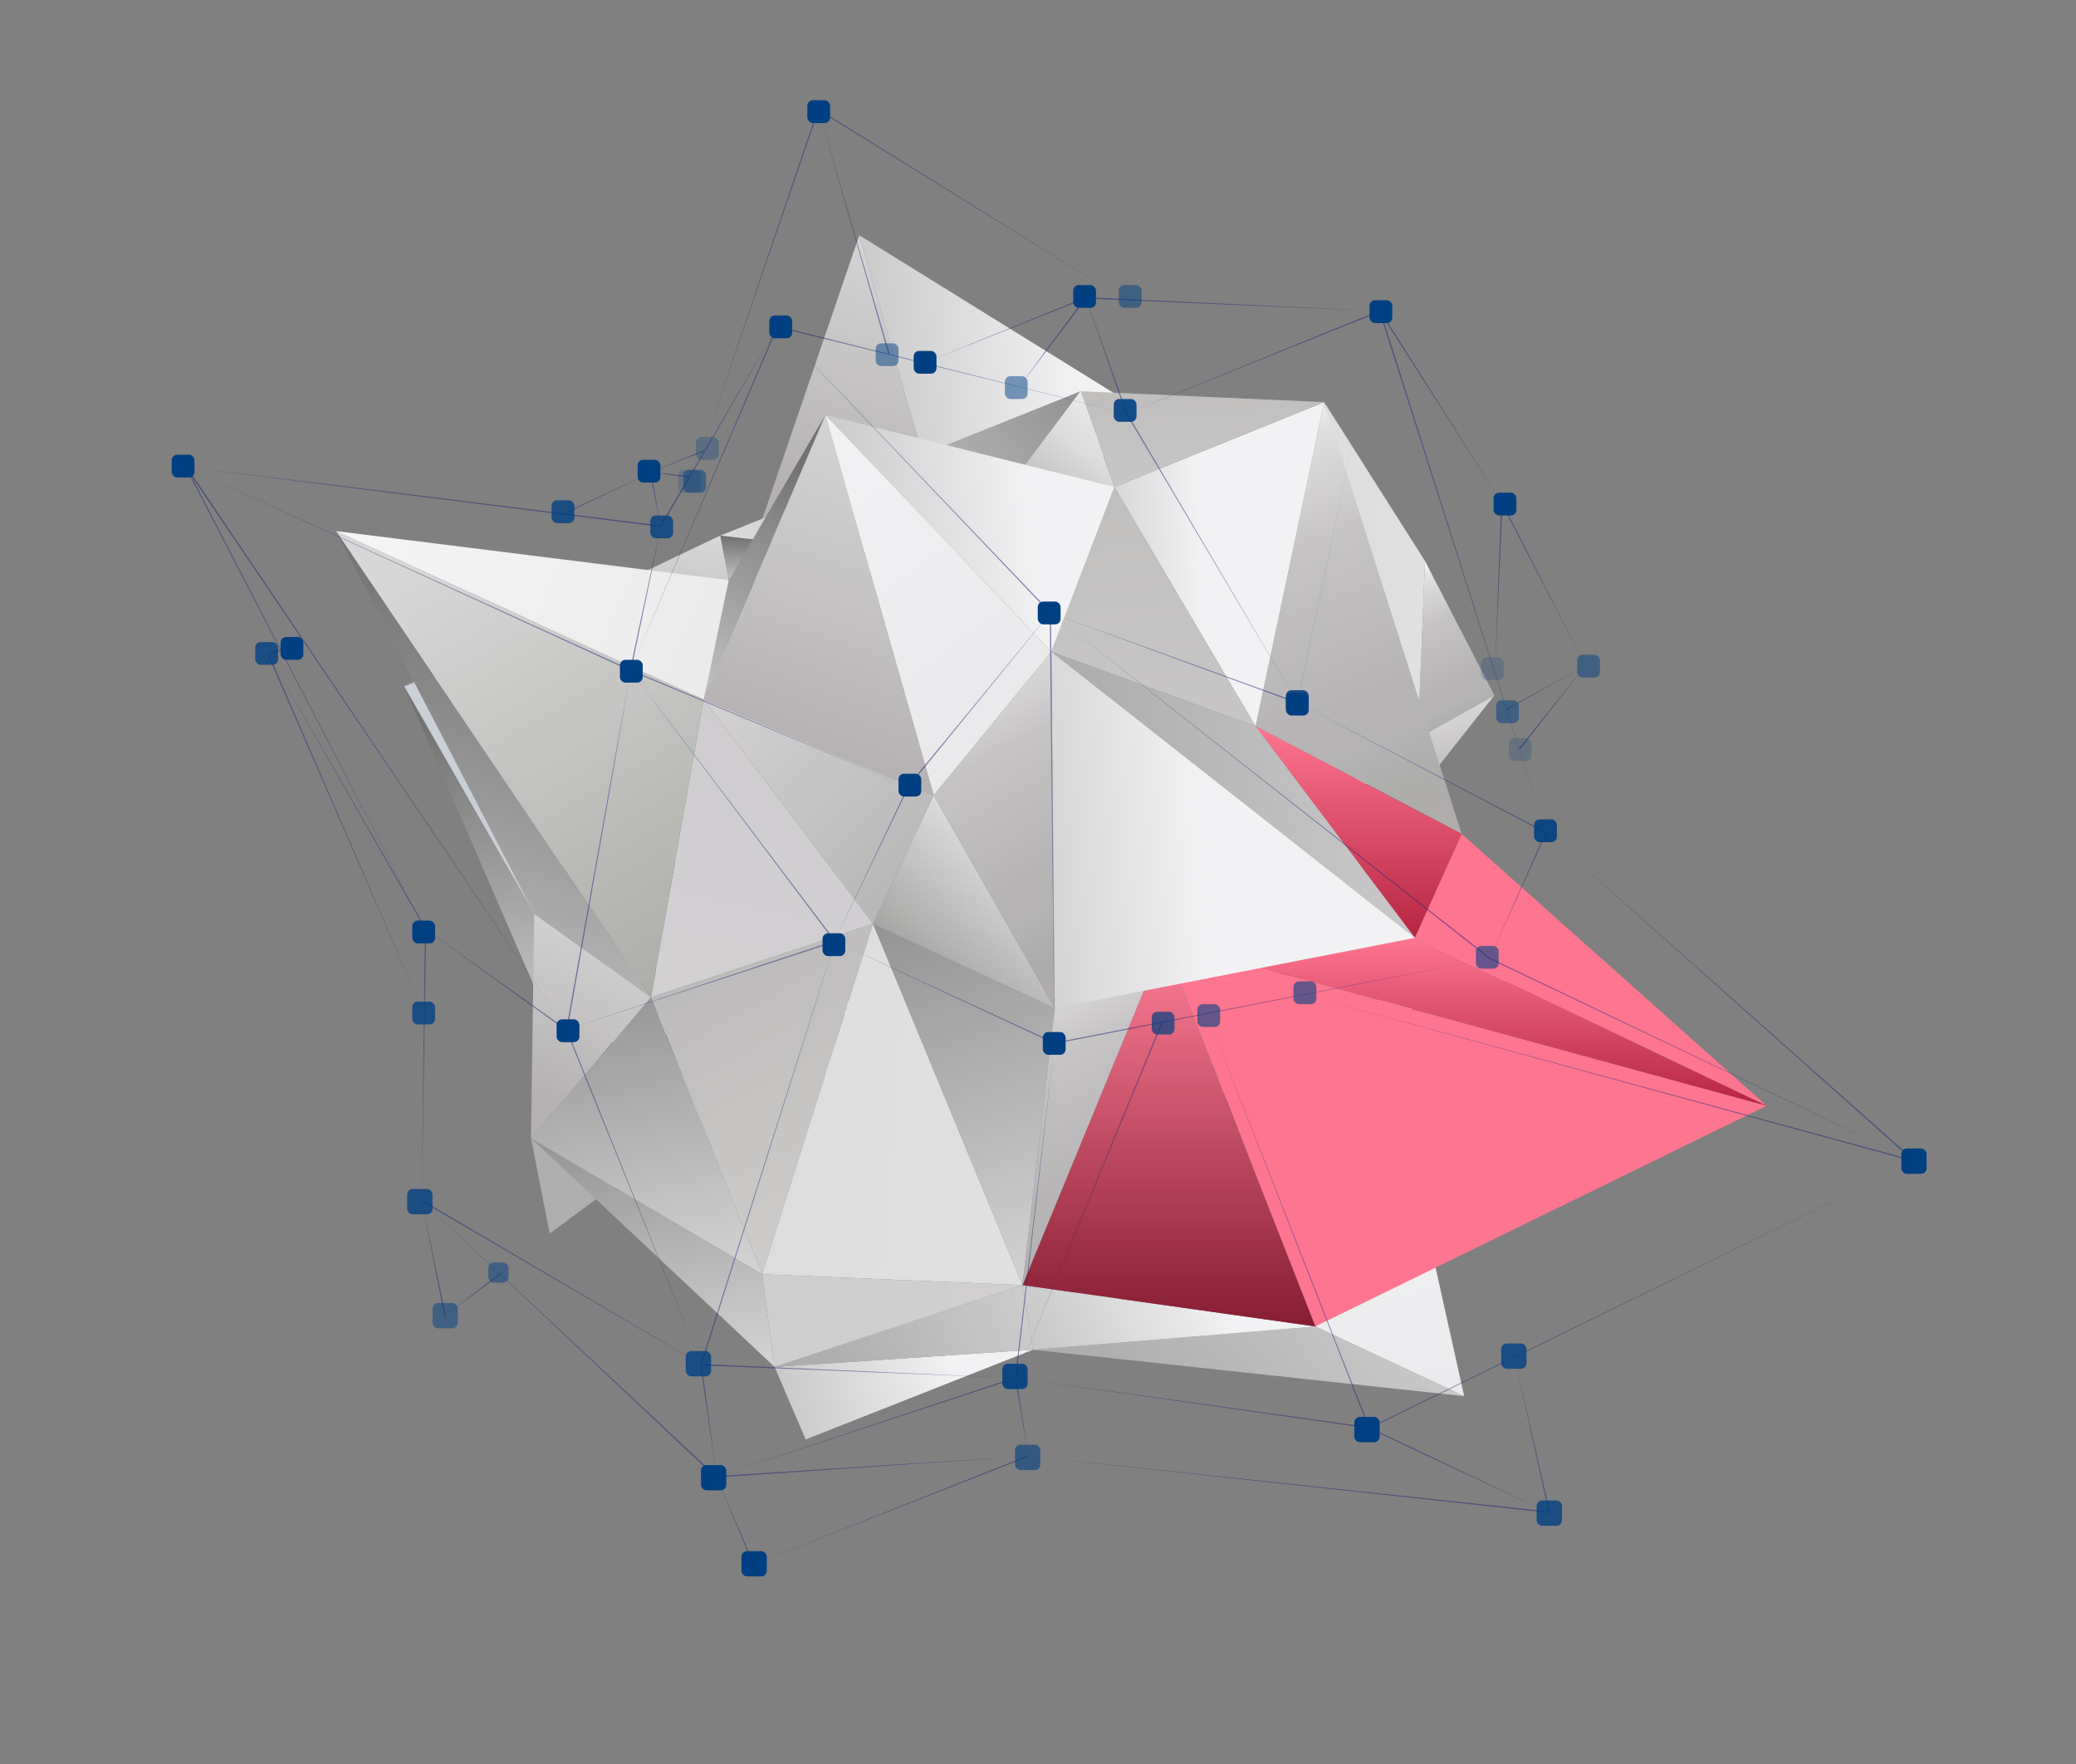 <svg width="758" height="644" viewBox="0 0 758 644" fill="none" xmlns="http://www.w3.org/2000/svg">
<rect x="0" y="0" width="758" height="644" fill="#808080" stroke="none"/>
<path d="M277.586 191.698L227.666 269.279L271.912 241.766L277.586 191.698Z" fill="url(#paint0_linear_239_7008)"/>
<path d="M199.678 384.288L261.437 336.563L238.632 303.002L199.678 384.288Z" fill="url(#paint1_linear_239_7008)"/>
<path d="M398.05 483.716L460.846 426.892L445.188 396.11L398.05 483.716Z" fill="url(#paint2_linear_239_7008)"/>
<path d="M460.846 426.892L472.522 346.478L445.188 396.11L460.846 426.892Z" fill="url(#paint3_linear_239_7008)"/>
<path d="M277.586 191.698L346.22 198.453L313.758 85.896L277.586 191.698Z" fill="url(#paint4_linear_239_7008)"/>
<path d="M346.22 198.453L424.238 154.378L313.758 85.896L346.22 198.453Z" fill="url(#paint5_linear_239_7008)"/>
<path d="M261.437 336.563L199.678 384.288L312.285 367.236L261.437 336.563Z" fill="url(#paint6_linear_239_7008)"/>
<path d="M324.397 393.55L312.285 367.236L199.678 384.288L324.397 393.55Z" fill="url(#paint7_linear_239_7008)"/>
<path d="M545.629 253.861L517.696 269.442L472.522 346.478L545.629 253.861Z" fill="url(#paint8_linear_239_7008)"/>
<path d="M277.586 191.698L263.019 195.511L346.22 198.453L277.586 191.698Z" fill="url(#paint9_linear_239_7008)"/>
<path d="M517.696 269.442L545.629 253.861L520.314 204.828L517.696 269.442Z" fill="url(#paint10_linear_239_7008)"/>
<path d="M495.109 289.6L550.376 359.499L517.696 269.442L495.109 289.6Z" fill="url(#paint11_linear_239_7008)"/>
<path d="M445.188 396.11L377.154 492.76L398.05 483.716L445.188 396.11Z" fill="url(#paint12_linear_239_7008)"/>
<path d="M503.838 371.485L445.188 396.11L550.376 359.499L503.838 371.485Z" fill="url(#paint13_linear_239_7008)"/>
<path d="M503.838 371.485L550.376 359.499L495.109 289.6L503.838 371.485Z" fill="url(#paint14_linear_239_7008)"/>
<path d="M200.714 450.374L312.285 367.236L193.894 415.56L200.714 450.374Z" fill="url(#paint15_linear_239_7008)"/>
<path d="M195.804 361.842L195.04 333.566L147.575 250.537L195.804 361.842Z" fill="url(#paint16_linear_239_7008)"/>
<path d="M266.129 211.801L147.575 250.537L195.04 333.566L266.129 211.801Z" fill="url(#paint17_linear_239_7008)"/>
<path d="M147.575 250.537L266.129 211.801L263.019 195.511L147.575 250.537Z" fill="url(#paint18_linear_239_7008)"/>
<path d="M347.693 205.427L263.019 195.511L266.129 211.801L347.693 205.427Z" fill="url(#paint19_linear_239_7008)"/>
<path d="M263.019 195.511L347.693 205.427L394.558 142.828L263.019 195.511Z" fill="url(#paint20_linear_239_7008)"/>
<path d="M483.488 146.805L424.238 154.378L346.22 198.453L483.488 146.805Z" fill="url(#paint21_linear_239_7008)"/>
<path d="M520.314 204.828L483.488 146.805L517.696 269.442L520.314 204.828Z" fill="url(#paint22_linear_239_7008)"/>
<path d="M495.109 289.6L517.696 269.442L483.488 146.805L495.109 289.6Z" fill="url(#paint23_linear_239_7008)"/>
<path d="M282.824 499.025L294.172 525.503L377.154 492.76L282.824 499.025Z" fill="url(#paint24_linear_239_7008)"/>
<path d="M480.269 484.261L534.608 509.703L503.838 371.485L480.269 484.261Z" fill="url(#paint25_linear_239_7008)"/>
<path d="M480.269 484.261L377.154 492.76L534.609 509.703L480.269 484.261Z" fill="url(#paint26_linear_239_7008)"/>
<path d="M483.488 146.805L458.446 265.138L533.681 304.419L483.488 146.805Z" fill="url(#paint27_linear_239_7008)"/>
<path d="M347.693 205.427L406.888 177.805L394.558 142.828L347.693 205.427Z" fill="url(#paint28_linear_239_7008)"/>
<path d="M458.446 265.138L483.488 146.805L406.888 177.805L458.446 265.138Z" fill="url(#paint29_linear_239_7008)"/>
<path d="M394.558 142.828L406.888 177.805L483.488 146.805L394.558 142.828Z" fill="url(#paint30_linear_239_7008)"/>
<path d="M425.056 343.7L480.269 484.261L645.034 403.683L425.056 343.7Z" fill="url(#paint31_linear_239_7008)"/>
<path d="M377.154 492.76L480.269 484.261L373.335 469.17L377.154 492.76Z" fill="url(#paint32_linear_239_7008)"/>
<path d="M377.154 492.76L373.335 469.17L282.824 499.025L377.154 492.76Z" fill="url(#paint33_linear_239_7008)"/>
<path d="M425.056 343.7L373.335 469.169L480.269 484.261L425.056 343.7Z" fill="url(#paint34_linear_239_7008)"/>
<path d="M193.894 415.56L237.704 364.076L195.04 333.566L193.894 415.56Z" fill="url(#paint35_linear_239_7008)"/>
<path d="M237.704 364.076L318.777 337.271L256.963 255.332L237.704 364.076Z" fill="url(#paint36_linear_239_7008)"/>
<path d="M318.777 337.271L340.928 290.363L256.963 255.332L318.777 337.271Z" fill="url(#paint37_linear_239_7008)"/>
<path d="M458.446 265.138L406.888 177.805L383.865 237.952L458.446 265.138Z" fill="url(#paint38_linear_239_7008)"/>
<path d="M237.704 364.076L278.296 465.192L318.777 337.271L237.704 364.076Z" fill="url(#paint39_linear_239_7008)"/>
<path d="M318.777 337.271L278.296 465.192L373.335 469.17L318.777 337.271Z" fill="url(#paint40_linear_239_7008)"/>
<path d="M278.296 465.192L282.824 499.025L373.335 469.17L278.296 465.192Z" fill="url(#paint41_linear_239_7008)"/>
<path d="M237.704 364.076L193.894 415.56L278.296 465.192L237.704 364.076Z" fill="url(#paint42_linear_239_7008)"/>
<path d="M282.824 499.025L278.296 465.192L193.894 415.56L282.824 499.025Z" fill="url(#paint43_linear_239_7008)"/>
<path d="M340.928 290.363L383.865 237.952L301.374 151.491L340.928 290.363Z" fill="url(#paint44_linear_239_7008)"/>
<path d="M301.373 151.491L256.963 255.332L340.928 290.363L301.373 151.491Z" fill="url(#paint45_linear_239_7008)"/>
<path d="M383.865 237.952L406.888 177.805L301.374 151.491L383.865 237.952Z" fill="url(#paint46_linear_239_7008)"/>
<path d="M266.129 211.801L256.963 255.332L301.373 151.491L266.129 211.801Z" fill="url(#paint47_linear_239_7008)"/>
<path d="M256.963 255.332L122.642 193.877L237.704 364.076L256.963 255.332Z" fill="url(#paint48_linear_239_7008)"/>
<path d="M266.129 211.801L122.642 193.877L256.963 255.332L266.129 211.801Z" fill="url(#paint49_linear_239_7008)"/>
<path fill-rule="evenodd" clip-rule="evenodd" d="M122.642 193.877L195.04 333.566L237.704 364.076L122.642 193.877Z" fill="url(#paint50_linear_239_7008)"/>
<path d="M516.604 342.392L645.034 403.683L533.681 304.419L516.604 342.392Z" fill="url(#paint51_linear_239_7008)"/>
<path d="M516.604 342.392L533.681 304.419L458.446 265.138L516.604 342.392Z" fill="url(#paint52_linear_239_7008)"/>
<path d="M458.446 265.138L383.865 237.952L516.604 342.392L458.446 265.138Z" fill="url(#paint53_linear_239_7008)"/>
<path d="M425.056 343.7L645.034 403.683L516.604 342.392L425.056 343.7Z" fill="url(#paint54_linear_239_7008)"/>
<path d="M373.335 469.17L385.12 368.053L318.777 337.271L373.335 469.17Z" fill="url(#paint55_linear_239_7008)"/>
<path d="M318.777 337.271L385.12 368.053L340.928 290.363L318.777 337.271Z" fill="url(#paint56_linear_239_7008)"/>
<path d="M373.335 469.17L425.056 343.7L385.12 368.053L373.335 469.17Z" fill="url(#paint57_linear_239_7008)"/>
<path d="M383.865 237.952L340.928 290.363L385.12 368.053L383.865 237.952Z" fill="url(#paint58_linear_239_7008)"/>
<path d="M516.604 342.392L383.865 237.952L385.12 368.053L516.604 342.392Z" fill="url(#paint59_linear_239_7008)"/>
<g style="mix-blend-mode:multiply" opacity="0.53">
<path d="M68.138 170.287L67.702 170.559L206.934 376.062L68.138 170.287Z" fill="#202975"/>
<path d="M699.101 424.005V423.678L476.013 363.095L699.101 424.168V424.005Z" fill="#202975"/>
<path d="M500.073 521.09V521.471L699.046 423.95L500.073 521.09Z" fill="#202975"/>
<path d="M544.047 349.693C544.047 349.693 544.047 349.693 544.047 350.02H543.72L383.483 223.678L544.047 349.693ZM544.047 349.693V350.074L383.483 223.678L544.047 349.693Z" fill="#202975"/>
<path d="M503.62 113.681H504.111L564.506 304.365L503.62 113.681ZM503.62 113.681H504.111L564.506 304.365L503.62 113.681Z" fill="#202975"/>
<path d="M565.652 551.817V552.308L375.518 531.55L565.652 551.817ZM565.652 551.817C565.652 551.817 565.652 551.817 565.652 552.09L375.518 531.55L565.652 551.817Z" fill="#202975"/>
<path d="M67.702 170.559H68.138L155.431 339.45L67.702 170.559ZM67.702 170.559H68.138L155.431 339.45L67.702 170.559Z" fill="#202975"/>
<path d="M698.882 424.114L699.21 423.732L564.506 304.256L698.882 424.114Z" fill="#202975"/>
<path d="M230.285 244.49V244.926L67.92 170.45L230.285 244.49ZM230.285 244.49V244.817C230.285 244.817 230.285 244.817 229.957 244.817L67.92 170.45L230.285 244.49Z" fill="#202975"/>
<path d="M241.251 191.861V192.352L67.975 170.559L241.251 191.861ZM241.251 191.861C241.251 191.861 241.251 191.861 241.251 192.134L67.975 170.341L241.251 191.861Z" fill="#202975"/>
<path d="M543.829 350.074V349.638L699.046 423.95L543.829 350.074ZM543.829 350.074C543.829 350.074 543.829 350.074 543.829 349.747L699.046 423.95L543.829 350.074Z" fill="#202975"/>
<path d="M499.746 521.471H500.182L440.605 370.014L499.746 521.471Z" fill="#202975"/>
<path d="M256.2 498.317H255.763L304.865 343.863L256.2 498.317ZM256.2 498.317C256.2 498.317 256.2 498.317 255.927 498.317V497.99L305.029 343.536L256.2 498.317Z" fill="#202975"/>
<path d="M385.065 381.074V380.638L543.883 349.856L385.065 381.074ZM385.065 381.074V380.638L543.883 349.856L385.065 381.074Z" fill="#202975"/>
<path d="M383.265 223.678H383.756L385.011 380.856L383.265 223.678Z" fill="#202975"/>
<path d="M261.601 538.96L261.273 539.341L154.013 438.333L261.601 538.96ZM261.601 538.96C261.601 538.96 261.601 539.232 261.601 539.287C261.601 539.341 261.601 539.287 261.273 539.287L154.013 438.333L261.601 538.96Z" fill="#202975"/>
<path d="M473.722 256.585C473.722 256.585 473.722 256.585 473.722 256.312L504.165 113.354L473.722 256.585Z" fill="#202975"/>
<path d="M383.647 223.515L383.319 223.842L283.86 119.238L383.647 223.515ZM383.647 223.515L383.319 223.842L283.86 119.238L383.647 223.515Z" fill="#202975"/>
<path d="M97.763 238.987H98.254L154.94 370.232L97.763 238.987ZM97.763 238.987H98.254L154.94 370.232L97.763 238.987Z" fill="#202975"/>
<path d="M424.456 373.12H424.129L370.826 503.057L424.565 373.12H424.456Z" fill="#202975"/>
<path d="M283.915 119.129H283.642L230.23 244.435L284.079 119.129H283.915Z" fill="#202975"/>
<path d="M207.152 376.116H206.661L230.23 244.817L207.152 376.116ZM207.152 376.116C207.152 376.116 207.152 376.116 206.879 376.116C206.855 376.065 206.842 376.009 206.842 375.953C206.842 375.896 206.855 375.84 206.879 375.789L230.448 244.49L207.152 376.116Z" fill="#202975"/>
<path d="M298.918 39.914H298.591L256.036 165.002L299.027 39.914H298.918Z" fill="#202975"/>
<path d="M298.7 39.859V40.186L410.544 109.377L298.7 39.75V39.859Z" fill="#202975"/>
<path d="M207.152 376.171H206.716L256.254 498.426L207.152 376.171Z" fill="#202975"/>
<path d="M283.806 119.456V119.02L411.362 151L283.806 119.456ZM283.806 119.456C283.806 119.456 283.806 119.456 283.806 119.184H284.133L411.362 151L283.806 119.456Z" fill="#202975"/>
<path d="M500.019 521.035V521.471L370.826 503.057L500.019 521.035Z" fill="#202975"/>
<path d="M305.083 343.591H304.702L230.23 244.708L305.083 343.591ZM305.083 343.591V343.918C305.083 343.918 305.083 343.918 304.756 343.918L230.23 244.708L305.083 343.591Z" fill="#202975"/>
<path d="M371.044 503.057H370.607L385.011 380.91L371.044 503.057Z" fill="#202975"/>
<path d="M411.144 151.001H411.526L473.722 256.53L411.144 151.001ZM411.144 151.001C411.144 151.001 411.144 150.728 411.144 150.674C411.144 150.619 411.417 150.674 411.471 150.674L473.722 256.53L411.144 151.001Z" fill="#202975"/>
<path d="M153.904 438.551V438.115L255.763 498.045L153.904 438.551ZM153.904 438.551C153.904 438.551 153.904 438.551 153.904 438.224C153.904 437.897 153.904 438.224 154.231 438.224L256.09 498.153L153.904 438.551Z" fill="#202975"/>
<path d="M155.158 339.123H155.595L98.036 238.878L155.158 339.123Z" fill="#202975"/>
<path d="M370.771 502.839V503.275L261.437 539.123L370.771 502.839ZM370.771 502.839V503.166L261.437 539.123L370.771 502.839Z" fill="#202975"/>
<path d="M255.981 498.48V497.99L370.553 503.057L255.981 498.48Z" fill="#202975"/>
<path d="M261.492 539.396V538.905L375.518 531.55L261.492 539.396ZM261.492 539.396V538.905L375.518 531.55L261.492 539.396Z" fill="#202975"/>
<path d="M230.121 244.926V244.49L331.871 287.203L230.121 244.926ZM230.121 244.926C230.097 244.875 230.084 244.819 230.084 244.762C230.084 244.706 230.097 244.65 230.121 244.599H230.448L331.871 287.203L230.121 244.926Z" fill="#202975"/>
<path d="M375.518 531.332V531.768L275.131 571.158L375.518 531.332Z" fill="#202975"/>
<path d="M396.468 108.996V108.505L503.892 113.572L396.468 108.996Z" fill="#202975"/>
<path d="M304.592 343.972V343.482L206.388 376.062L304.592 343.972Z" fill="#202975"/>
<path d="M564.615 304.147V303.82L473.722 256.53L564.615 304.256V304.147Z" fill="#202975"/>
<path d="M503.783 113.354V113.844L411.362 151L503.783 113.354ZM503.783 113.354C503.834 113.33 503.89 113.317 503.947 113.317C504.004 113.317 504.059 113.33 504.111 113.354C504.111 113.354 504.111 113.626 504.111 113.681L411.362 151L503.783 113.354Z" fill="#202975"/>
<path d="M155.158 339.232H155.595L154.013 438.333L155.158 339.232ZM155.158 339.232H155.595L154.013 438.333L155.158 339.232Z" fill="#202975"/>
<path d="M473.722 256.639V256.312L383.483 223.678L473.722 256.803V256.639Z" fill="#202975"/>
<path d="M324.342 129.208H324.833L298.809 39.968L324.342 129.208Z" fill="#202975"/>
<path d="M385.12 380.638V381.074L304.865 343.7L385.12 380.638ZM385.12 380.638V381.074L304.865 343.7L385.12 380.638Z" fill="#202975"/>
<path d="M241.032 191.97L241.469 192.243L283.86 119.238L241.032 191.97Z" fill="#202975"/>
<path d="M503.674 113.735L504.056 113.463L548.412 183.689L503.674 113.735ZM503.674 113.735C503.674 113.735 503.674 113.463 503.674 113.409H504.002L548.412 183.689L503.674 113.735Z" fill="#202975"/>
<path d="M331.871 287.203L331.489 286.876L383.538 223.678L331.871 287.203ZM331.871 287.203C331.871 287.203 331.871 287.203 331.544 287.203C331.217 287.203 331.544 287.203 331.544 286.876L383.592 223.678L331.871 287.203Z" fill="#202975"/>
<path d="M499.855 521.471V521.036L565.325 552.09L499.855 521.471ZM499.855 521.471H500.182L565.652 552.526L499.855 521.471Z" fill="#202975"/>
<path d="M548.193 183.689H548.63L578.909 243.073L548.193 183.689ZM548.193 183.689H548.63L578.909 243.073L548.193 183.689Z" fill="#202975"/>
<path d="M396.359 108.996V108.56L337.327 132.531L396.359 108.996Z" fill="#202975"/>
<path d="M207.043 375.898L206.77 376.279L155.377 339.232L207.043 375.898ZM207.043 375.898V376.225C207.043 376.225 207.043 376.225 206.716 376.225L155.322 339.178L207.043 375.898Z" fill="#202975"/>
<path d="M331.435 287.203H331.871L304.592 343.754L331.435 287.203ZM331.435 287.203H331.871L304.592 343.754L331.435 287.203Z" fill="#202975"/>
<path d="M548.139 183.689H548.63L545.847 245.471L548.139 183.689ZM548.139 183.689V183.961L545.356 245.743L548.139 183.689Z" fill="#202975"/>
<path d="M565.87 552.035H565.434L552.994 495.375L565.87 552.035Z" fill="#202975"/>
<path d="M230.448 244.762C230.448 244.762 230.448 244.762 230.175 244.762C229.903 244.762 230.175 244.762 230.175 244.49L241.469 191.916L230.448 244.762ZM230.448 244.762H229.957L241.251 192.188L230.448 244.762Z" fill="#202975"/>
<path d="M564.288 303.929H564.724L543.883 349.856L564.288 303.929ZM564.288 303.929H564.724L543.883 349.856L564.288 303.929Z" fill="#202975"/>
<path d="M411.58 151H411.089L396.468 108.669L411.58 151ZM411.58 151V151.327C411.58 151.327 411.58 151.327 411.253 151.327L396.632 108.996L411.58 151Z" fill="#202975"/>
<path d="M162.742 480.338H162.251L154.013 438.333L162.742 480.338ZM162.742 480.338C162.742 480.338 162.742 480.338 162.469 480.338L154.013 438.333L162.742 480.338Z" fill="#202975"/>
<path d="M255.763 498.262H256.2L261.655 539.178L255.763 498.262Z" fill="#202975"/>
<path d="M396.25 108.614H396.632L372.135 140.976L396.25 108.614ZM396.25 108.614C396.305 108.574 396.372 108.553 396.441 108.553C396.509 108.553 396.576 108.574 396.632 108.614V108.941L372.135 141.303L396.25 108.614Z" fill="#202975"/>
<path d="M554.959 273.637L554.577 273.31L578.909 242.91L554.959 273.637ZM554.959 273.637C554.959 273.637 554.959 273.637 554.631 273.637C554.591 273.582 554.57 273.515 554.57 273.447C554.57 273.378 554.591 273.311 554.631 273.256L578.964 242.855L554.959 273.637Z" fill="#202975"/>
<path d="M205.679 187.448V187.884L237.759 172.411L205.679 187.448Z" fill="#202975"/>
<path d="M274.913 571.049H275.349L261.437 538.905L274.913 571.049Z" fill="#202975"/>
<path d="M550.103 258.764V259.145L578.964 242.91L550.103 258.764Z" fill="#202975"/>
<path d="M370.607 503.057H371.044L375.518 531.55L370.607 503.057ZM370.607 503.057C370.607 503.057 370.607 503.057 370.607 502.784L375.518 531.55L370.607 503.057Z" fill="#202975"/>
<path d="M182.492 464.975L182.765 465.356L162.251 480.393L182.492 464.975ZM182.492 464.975C182.492 464.975 182.765 464.975 182.819 464.975V465.302L162.305 480.338L182.492 464.975Z" fill="#202975"/>
<path d="M257.291 164.675V164.239L237.377 172.412L257.291 164.675Z" fill="#202975"/>
<path d="M237.268 172.466H237.759L241.251 192.134L237.268 172.466ZM237.268 172.466H237.759L241.251 192.134L237.268 172.466Z" fill="#202975"/>
<path d="M251.78 173.883V174.373L237.595 172.412L251.78 173.883ZM251.78 173.883C251.78 173.883 251.78 173.883 251.78 174.155L237.595 172.194L251.78 173.883Z" fill="#202975"/>
<path d="M102.728 237.135V237.625L98.091 238.878L102.728 237.135ZM102.728 237.135V237.462L98.091 238.715L102.728 237.135Z" fill="#202975"/>
<path d="M98.091 238.66V239.096L102.455 236.808L98.091 238.66Z" fill="#202975"/>
</g>
<rect x="694.216" y="419.291" width="9.246" height="9.244" rx="2" fill="#004082"/>
<rect opacity="0.8" x="548.123" y="490.47" width="9.246" height="9.244" rx="2" fill="#004082"/>
<rect opacity="0.8" x="561.068" y="547.783" width="9.246" height="9.244" rx="2" fill="#004082"/>
<rect x="494.494" y="517.278" width="9.246" height="9.244" rx="2" fill="#004082"/>
<rect opacity="0.9" x="365.97" y="497.866" width="9.246" height="9.244" rx="2" fill="#004082"/>
<rect opacity="0.6" x="370.593" y="527.446" width="9.246" height="9.244" rx="2" fill="#004082"/>
<rect x="255.938" y="534.841" width="9.246" height="9.244" rx="2" fill="#004082"/>
<rect x="270.732" y="566.271" width="9.246" height="9.244" rx="2" fill="#004082"/>
<rect opacity="0.8" x="250.39" y="493.244" width="9.246" height="9.244" rx="2" fill="#004082"/>
<rect opacity="0.8" x="148.68" y="434.082" width="9.246" height="9.244" rx="2" fill="#004082"/>
<rect opacity="0.5" x="157.926" y="475.68" width="9.246" height="9.244" rx="2" fill="#004082"/>
<rect opacity="0.5" x="178.268" y="460.89" width="7.397" height="7.395" rx="2" fill="#004082"/>
<rect opacity="0.8" x="150.529" y="365.677" width="8.322" height="8.32" rx="2" fill="#004082"/>
<rect opacity="0.8" x="237.445" y="188.192" width="8.322" height="8.32" rx="2" fill="#004082"/>
<rect opacity="0.8" x="93.201" y="234.412" width="8.322" height="8.32" rx="2" fill="#004082"/>
<rect opacity="0.8" x="201.384" y="182.646" width="8.322" height="8.32" rx="2" fill="#004082"/>
<rect x="102.448" y="232.563" width="8.322" height="8.32" rx="2" fill="#004082"/>
<rect x="62.688" y="166.006" width="8.322" height="8.32" rx="2" fill="#004082"/>
<rect x="150.529" y="336.096" width="8.322" height="8.32" rx="2" fill="#004082"/>
<rect x="203.233" y="372.147" width="8.322" height="8.32" rx="2" fill="#004082"/>
<rect x="226.349" y="240.883" width="8.322" height="8.32" rx="2" fill="#004082"/>
<rect x="300.32" y="340.718" width="8.322" height="8.32" rx="2" fill="#004082"/>
<rect x="328.06" y="282.481" width="8.322" height="8.32" rx="2" fill="#004082"/>
<rect x="378.915" y="219.622" width="8.322" height="8.32" rx="2" fill="#004082"/>
<rect x="469.529" y="252.9" width="8.322" height="8.32" rx="2" fill="#004082"/>
<rect x="380.764" y="376.769" width="8.322" height="8.32" rx="2" fill="#004082"/>
<rect opacity="0.7" x="420.523" y="369.374" width="8.322" height="8.32" rx="2" fill="#004082"/>
<rect opacity="0.6" x="437.167" y="366.601" width="8.322" height="8.32" rx="2" fill="#004082"/>
<rect opacity="0.6" x="472.303" y="358.281" width="8.322" height="8.32" rx="2" fill="#004082"/>
<rect opacity="0.6" x="538.877" y="345.34" width="8.322" height="8.32" rx="2" fill="#004082"/>
<rect opacity="0.9" x="560.144" y="299.12" width="8.322" height="8.32" rx="2" fill="#004082"/>
<rect opacity="0.9" x="469.529" y="251.975" width="8.322" height="8.32" rx="2" fill="#004082"/>
<rect opacity="0.9" x="406.654" y="145.67" width="8.322" height="8.32" rx="2" fill="#004082"/>
<rect x="500.042" y="109.618" width="8.322" height="8.32" rx="2" fill="#004082"/>
<rect x="545.349" y="179.872" width="8.322" height="8.32" rx="2" fill="#004082"/>
<rect x="391.86" y="104.072" width="8.322" height="8.32" rx="2" fill="#004082"/>
<rect x="333.607" y="128.106" width="8.322" height="8.32" rx="2" fill="#004082"/>
<rect x="280.903" y="115.164" width="8.322" height="8.32" rx="2" fill="#004082"/>
<rect x="232.822" y="167.855" width="8.322" height="8.32" rx="2" fill="#004082"/>
<rect opacity="0.3" x="254.088" y="159.536" width="8.322" height="8.32" rx="2" fill="#004082"/>
<rect x="294.773" y="36.591" width="8.322" height="8.32" rx="2" fill="#004082"/>
<rect opacity="0.5" x="575.862" y="239.034" width="8.322" height="8.32" rx="2" fill="#004082"/>
<rect opacity="0.5" x="408.503" y="104.072" width="8.322" height="8.32" rx="2" fill="#004082"/>
<rect opacity="0.5" x="366.894" y="137.35" width="8.322" height="8.32" rx="2" fill="#004082"/>
<rect opacity="0.5" x="319.738" y="125.333" width="8.322" height="8.32" rx="2" fill="#004082"/>
<rect opacity="0.5" x="249.465" y="171.553" width="8.322" height="8.32" rx="2" fill="#004082"/>
<rect opacity="0.5" x="546.274" y="255.673" width="8.322" height="8.32" rx="2" fill="#004082"/>
<rect opacity="0.5" x="550.897" y="269.539" width="8.322" height="8.32" rx="2" fill="#004082" fill-opacity="0.4"/>
<rect opacity="0.5" x="247.616" y="171.553" width="8.322" height="8.32" rx="2" fill="#004082" fill-opacity="0.4"/>
<rect opacity="0.5" x="540.726" y="239.958" width="8.322" height="8.32" rx="2" fill="#004082" fill-opacity="0.4"/>
<defs>
<linearGradient id="paint0_linear_239_7008" x1="257.102" y1="261.624" x2="242.845" y2="198.026" gradientUnits="userSpaceOnUse">
<stop stop-color="white"/>
<stop offset="1"/>
</linearGradient>
<linearGradient id="paint1_linear_239_7008" x1="231.692" y1="376.68" x2="216.118" y2="307.209" gradientUnits="userSpaceOnUse">
<stop stop-color="white"/>
<stop offset="1"/>
</linearGradient>
<linearGradient id="paint2_linear_239_7008" x1="432.587" y1="475.888" x2="416.044" y2="402.091" gradientUnits="userSpaceOnUse">
<stop stop-color="white"/>
<stop offset="1"/>
</linearGradient>
<linearGradient id="paint3_linear_239_7008" x1="469.404" y1="424.564" x2="452.705" y2="350.073" gradientUnits="userSpaceOnUse">
<stop stop-color="white"/>
<stop offset="1"/>
</linearGradient>
<linearGradient id="paint4_linear_239_7008" x1="344.501" y1="87.719" x2="309.355" y2="187.527" gradientUnits="userSpaceOnUse">
<stop stop-color="#D7D7D7"/>
<stop offset="1" stop-color="#B5B1B2"/>
</linearGradient>
<linearGradient id="paint5_linear_239_7008" x1="392.284" y1="118.669" x2="181.706" y2="137.606" gradientUnits="userSpaceOnUse">
<stop stop-color="#F2F2F4"/>
<stop offset="1" stop-color="#838382"/>
<stop offset="1" stop-color="#F3F3F5"/>
</linearGradient>
<linearGradient id="paint6_linear_239_7008" x1="254.474" y1="379.593" x2="245.473" y2="339.437" gradientUnits="userSpaceOnUse">
<stop stop-color="white"/>
<stop offset="1"/>
</linearGradient>
<linearGradient id="paint7_linear_239_7008" x1="263.645" y1="406.644" x2="255.72" y2="371.294" gradientUnits="userSpaceOnUse">
<stop stop-color="white"/>
<stop offset="1"/>
</linearGradient>
<linearGradient id="paint8_linear_239_7008" x1="471.407" y1="254.128" x2="503.82" y2="389.296" gradientUnits="userSpaceOnUse">
<stop stop-color="white"/>
<stop offset="0.083" stop-color="#DEDEDD"/>
<stop offset="0.167" stop-color="#D3D1D2"/>
<stop offset="0.25" stop-color="#C5C3C4"/>
<stop offset="0.333" stop-color="#C0BEBF"/>
<stop offset="0.417" stop-color="#BCBABB"/>
<stop offset="0.5" stop-color="#B6B4B5"/>
<stop offset="0.583" stop-color="#B5B3B4"/>
<stop offset="0.667" stop-color="#ACACAA"/>
<stop offset="0.75" stop-color="#B0ACAB"/>
<stop offset="0.833" stop-color="#AEAAAB"/>
<stop offset="0.917" stop-color="#090909"/>
<stop offset="1" stop-color="#A7A1A0"/>
</linearGradient>
<linearGradient id="paint9_linear_239_7008" x1="304.436" y1="206.372" x2="299.708" y2="185.279" gradientUnits="userSpaceOnUse">
<stop stop-color="white"/>
<stop offset="1"/>
</linearGradient>
<linearGradient id="paint10_linear_239_7008" x1="517.27" y1="205.014" x2="553.908" y2="288.694" gradientUnits="userSpaceOnUse">
<stop stop-color="white"/>
<stop offset="0.083" stop-color="#DEDEDD"/>
<stop offset="0.167" stop-color="#D3D1D2"/>
<stop offset="0.25" stop-color="#C5C3C4"/>
<stop offset="0.333" stop-color="#C0BEBF"/>
<stop offset="0.417" stop-color="#BCBABB"/>
<stop offset="0.5" stop-color="#B6B4B5"/>
<stop offset="0.583" stop-color="#B5B3B4"/>
<stop offset="0.667" stop-color="#ACACAA"/>
<stop offset="0.75" stop-color="#B0ACAB"/>
<stop offset="0.833" stop-color="#AEAAAB"/>
<stop offset="0.917" stop-color="#090909"/>
<stop offset="1" stop-color="#A7A1A0"/>
</linearGradient>
<linearGradient id="paint11_linear_239_7008" x1="530.235" y1="363.145" x2="509.37" y2="270.071" gradientUnits="userSpaceOnUse">
<stop stop-color="white"/>
<stop offset="1"/>
</linearGradient>
<linearGradient id="paint12_linear_239_7008" x1="418.339" y1="483.457" x2="400.862" y2="405.495" gradientUnits="userSpaceOnUse">
<stop stop-color="white"/>
<stop offset="1"/>
</linearGradient>
<linearGradient id="paint13_linear_239_7008" x1="497.857" y1="383.751" x2="495.008" y2="371.042" gradientUnits="userSpaceOnUse">
<stop stop-color="white"/>
<stop offset="1"/>
</linearGradient>
<linearGradient id="paint14_linear_239_7008" x1="526.039" y1="365.712" x2="508.071" y2="285.561" gradientUnits="userSpaceOnUse">
<stop stop-color="white"/>
<stop offset="1"/>
</linearGradient>
<linearGradient id="paint15_linear_239_7008" x1="308.333" y1="391.437" x2="211.09" y2="409.129" gradientUnits="userSpaceOnUse">
<stop stop-color="#CCCACB"/>
<stop offset="1" stop-color="#AEAEAF"/>
</linearGradient>
<linearGradient id="paint16_linear_239_7008" x1="195.998" y1="446.903" x2="181.47" y2="262.815" gradientUnits="userSpaceOnUse">
<stop stop-color="white"/>
<stop offset="1" stop-color="#737373"/>
</linearGradient>
<linearGradient id="paint17_linear_239_7008" x1="245.987" y1="308.364" x2="193.868" y2="211.606" gradientUnits="userSpaceOnUse">
<stop stop-color="#C9CED5"/>
<stop offset="1" stop-color="#CCD0D7"/>
</linearGradient>
<linearGradient id="paint18_linear_239_7008" x1="263.16" y1="196.403" x2="257.748" y2="250.707" gradientUnits="userSpaceOnUse">
<stop stop-color="#D7D7D7"/>
<stop offset="1" stop-color="#B5B1B2"/>
</linearGradient>
<linearGradient id="paint19_linear_239_7008" x1="319.945" y1="226.11" x2="320.983" y2="198.079" gradientUnits="userSpaceOnUse">
<stop stop-color="white"/>
<stop offset="1" stop-color="#737373"/>
</linearGradient>
<linearGradient id="paint20_linear_239_7008" x1="203.233" y1="216.386" x2="401.906" y2="62.942" gradientUnits="userSpaceOnUse">
<stop stop-color="white"/>
<stop offset="1" stop-color="#737373"/>
</linearGradient>
<linearGradient id="paint21_linear_239_7008" x1="415.059" y1="181.573" x2="409.325" y2="155.995" gradientUnits="userSpaceOnUse">
<stop stop-color="white"/>
<stop offset="1"/>
</linearGradient>
<linearGradient id="paint22_linear_239_7008" x1="482.985" y1="204.978" x2="521.468" y2="206.172" gradientUnits="userSpaceOnUse">
<stop stop-color="#DDDDDD"/>
<stop offset="1" stop-color="#E0E0E0"/>
</linearGradient>
<linearGradient id="paint23_linear_239_7008" x1="506.579" y1="285.895" x2="475.407" y2="146.845" gradientUnits="userSpaceOnUse">
<stop stop-color="white"/>
<stop offset="1"/>
</linearGradient>
<linearGradient id="paint24_linear_239_7008" x1="349.871" y1="502.293" x2="180.425" y2="547.019" gradientUnits="userSpaceOnUse">
<stop stop-color="#F2F2F4"/>
<stop offset="1" stop-color="#838382"/>
<stop offset="1" stop-color="#F3F3F5"/>
</linearGradient>
<linearGradient id="paint25_linear_239_7008" x1="508.662" y1="509.757" x2="480.977" y2="357.03" gradientUnits="userSpaceOnUse">
<stop stop-color="#EBEBED"/>
<stop offset="1" stop-color="#F5F6F8"/>
</linearGradient>
<linearGradient id="paint26_linear_239_7008" x1="529.352" y1="491.667" x2="447.14" y2="556.671" gradientUnits="userSpaceOnUse">
<stop stop-color="#CCCACB"/>
<stop offset="1" stop-color="#AEAEAF"/>
</linearGradient>
<linearGradient id="paint27_linear_239_7008" x1="457.299" y1="147.261" x2="540.651" y2="357.459" gradientUnits="userSpaceOnUse">
<stop stop-color="white"/>
<stop offset="0.083" stop-color="#DEDEDD"/>
<stop offset="0.167" stop-color="#D3D1D2"/>
<stop offset="0.25" stop-color="#C5C3C4"/>
<stop offset="0.333" stop-color="#C0BEBF"/>
<stop offset="0.417" stop-color="#BCBABB"/>
<stop offset="0.5" stop-color="#B6B4B5"/>
<stop offset="0.583" stop-color="#B5B3B4"/>
<stop offset="0.667" stop-color="#ACACAA"/>
<stop offset="0.75" stop-color="#B0ACAB"/>
<stop offset="0.833" stop-color="#AEAAAB"/>
<stop offset="0.917" stop-color="#090909"/>
<stop offset="1" stop-color="#A7A1A0"/>
</linearGradient>
<linearGradient id="paint28_linear_239_7008" x1="382.376" y1="98.49" x2="276.741" y2="233.412" gradientUnits="userSpaceOnUse">
<stop stop-color="white"/>
<stop offset="0.09" stop-color="#F5F5F5"/>
<stop offset="0.26" stop-color="#DBDBDB"/>
<stop offset="0.45" stop-color="#B1B1B0"/>
<stop offset="0.69" stop-color="#767675"/>
<stop offset="0.95" stop-color="#2C2C2A"/>
<stop offset="1" stop-color="#1D1D1B"/>
</linearGradient>
<linearGradient id="paint29_linear_239_7008" x1="436.58" y1="163.764" x2="312.02" y2="169.752" gradientUnits="userSpaceOnUse">
<stop stop-color="#F2F2F4"/>
<stop offset="1" stop-color="#838382"/>
<stop offset="1" stop-color="#F3F3F5"/>
</linearGradient>
<linearGradient id="paint30_linear_239_7008" x1="425.727" y1="139.556" x2="427.719" y2="190.707" gradientUnits="userSpaceOnUse">
<stop stop-color="#BFBEBD"/>
<stop offset="1" stop-color="#CAC8C9"/>
</linearGradient>
<linearGradient id="paint31_linear_239_7008" x1="255.115" y1="423.684" x2="54.627" y2="1023.13" gradientUnits="userSpaceOnUse">
<stop stop-color="#FE7590"/>
<stop offset="1" stop-color="#B72440"/>
</linearGradient>
<linearGradient id="paint32_linear_239_7008" x1="449.341" y1="476.038" x2="274.1" y2="548.818" gradientUnits="userSpaceOnUse">
<stop stop-color="#F2F2F4"/>
<stop offset="1" stop-color="#838382"/>
<stop offset="1" stop-color="#F3F3F5"/>
</linearGradient>
<linearGradient id="paint33_linear_239_7008" x1="374.005" y1="477.86" x2="305.176" y2="505.645" gradientUnits="userSpaceOnUse">
<stop stop-color="#CCCACB"/>
<stop offset="1" stop-color="#AEAEAF"/>
</linearGradient>
<linearGradient id="paint34_linear_239_7008" x1="426.802" y1="343.7" x2="426.802" y2="484.261" gradientUnits="userSpaceOnUse">
<stop stop-color="#FF7E97"/>
<stop offset="1" stop-color="#851D31"/>
</linearGradient>
<linearGradient id="paint35_linear_239_7008" x1="236.607" y1="334.895" x2="208.332" y2="405.254" gradientUnits="userSpaceOnUse">
<stop stop-color="#D7D7D7"/>
<stop offset="1" stop-color="#B5B1B2"/>
</linearGradient>
<linearGradient id="paint36_linear_239_7008" x1="295.54" y1="250.988" x2="269.825" y2="366.144" gradientUnits="userSpaceOnUse">
<stop stop-color="#CFCBD0"/>
<stop offset="1" stop-color="#D2D0D1"/>
</linearGradient>
<linearGradient id="paint37_linear_239_7008" x1="265.885" y1="249.729" x2="353.853" y2="340.698" gradientUnits="userSpaceOnUse">
<stop stop-color="#D3D1D2"/>
<stop offset="1" stop-color="#B0B0B0"/>
</linearGradient>
<linearGradient id="paint38_linear_239_7008" x1="410.005" y1="169.634" x2="424.633" y2="295.851" gradientUnits="userSpaceOnUse">
<stop stop-color="#BFBEBD"/>
<stop offset="1" stop-color="#CAC8C9"/>
</linearGradient>
<linearGradient id="paint39_linear_239_7008" x1="287.806" y1="459.16" x2="197.3" y2="293.993" gradientUnits="userSpaceOnUse">
<stop stop-color="#CDCCCA"/>
<stop offset="1" stop-color="#B0AEAF"/>
</linearGradient>
<linearGradient id="paint40_linear_239_7008" x1="276.997" y1="399.837" x2="375.86" y2="407.194" gradientUnits="userSpaceOnUse">
<stop stop-color="#DDDDDD"/>
<stop offset="1" stop-color="#E0E0E0"/>
</linearGradient>
<linearGradient id="paint41_linear_239_7008" x1="279.969" y1="482.509" x2="358.272" y2="485.827" gradientUnits="userSpaceOnUse">
<stop stop-color="#CECECE"/>
<stop offset="1" stop-color="#D1CFD0"/>
</linearGradient>
<linearGradient id="paint42_linear_239_7008" x1="278.635" y1="542.467" x2="229.301" y2="297.888" gradientUnits="userSpaceOnUse">
<stop stop-color="white"/>
<stop offset="1" stop-color="#737373"/>
</linearGradient>
<linearGradient id="paint43_linear_239_7008" x1="283.182" y1="562.81" x2="250.791" y2="357.831" gradientUnits="userSpaceOnUse">
<stop stop-color="white"/>
<stop offset="1" stop-color="#737373"/>
</linearGradient>
<linearGradient id="paint44_linear_239_7008" x1="282.591" y1="158.664" x2="356.635" y2="258.897" gradientUnits="userSpaceOnUse">
<stop stop-color="#F2F2F4"/>
<stop offset="1" stop-color="#EAEAEC"/>
</linearGradient>
<linearGradient id="paint45_linear_239_7008" x1="338.825" y1="153.741" x2="295.176" y2="276.651" gradientUnits="userSpaceOnUse">
<stop stop-color="#D7D7D7"/>
<stop offset="1" stop-color="#B5B1B2"/>
</linearGradient>
<linearGradient id="paint46_linear_239_7008" x1="376.371" y1="176.665" x2="176.132" y2="199.054" gradientUnits="userSpaceOnUse">
<stop stop-color="#F2F2F4"/>
<stop offset="1" stop-color="#838382"/>
<stop offset="1" stop-color="#F3F3F5"/>
</linearGradient>
<linearGradient id="paint47_linear_239_7008" x1="286.82" y1="346.547" x2="353.807" y2="197.774" gradientUnits="userSpaceOnUse">
<stop stop-color="white"/>
<stop offset="1" stop-color="#737373"/>
</linearGradient>
<linearGradient id="paint48_linear_239_7008" x1="169.926" y1="195.361" x2="261.246" y2="350.721" gradientUnits="userSpaceOnUse">
<stop stop-color="#D7D7D7"/>
<stop offset="1" stop-color="#ADAEA9"/>
</linearGradient>
<linearGradient id="paint49_linear_239_7008" x1="135.995" y1="179.581" x2="257.305" y2="232.417" gradientUnits="userSpaceOnUse">
<stop stop-color="#F5F5F5"/>
<stop offset="1" stop-color="#EBEBEB"/>
</linearGradient>
<linearGradient id="paint50_linear_239_7008" x1="199.997" y1="513.58" x2="277.267" y2="242.31" gradientUnits="userSpaceOnUse">
<stop stop-color="white"/>
<stop offset="1" stop-color="#737373"/>
</linearGradient>
<linearGradient id="paint51_linear_239_7008" x1="417.388" y1="360.904" x2="253.751" y2="765.386" gradientUnits="userSpaceOnUse">
<stop stop-color="#FE7590"/>
<stop offset="1" stop-color="#B72440"/>
</linearGradient>
<linearGradient id="paint52_linear_239_7008" x1="496.063" y1="265.138" x2="496.063" y2="342.392" gradientUnits="userSpaceOnUse">
<stop stop-color="#FE7590"/>
<stop offset="1" stop-color="#B72440"/>
</linearGradient>
<linearGradient id="paint53_linear_239_7008" x1="512.173" y1="268.354" x2="402.429" y2="286.175" gradientUnits="userSpaceOnUse">
<stop stop-color="#CCCACB"/>
<stop offset="1" stop-color="#AEAEAF"/>
</linearGradient>
<linearGradient id="paint54_linear_239_7008" x1="535.045" y1="342.392" x2="535.045" y2="403.683" gradientUnits="userSpaceOnUse">
<stop stop-color="#FE7590"/>
<stop offset="1" stop-color="#B72440"/>
</linearGradient>
<linearGradient id="paint55_linear_239_7008" x1="385.387" y1="569.968" x2="285.448" y2="271.407" gradientUnits="userSpaceOnUse">
<stop stop-color="white"/>
<stop offset="1" stop-color="#737373"/>
</linearGradient>
<linearGradient id="paint56_linear_239_7008" x1="357.648" y1="235.336" x2="223.965" y2="389.525" gradientUnits="userSpaceOnUse">
<stop stop-color="white"/>
<stop offset="0.09" stop-color="#F5F5F5"/>
<stop offset="0.26" stop-color="#DBDBDB"/>
<stop offset="0.45" stop-color="#B1B1B0"/>
<stop offset="0.69" stop-color="#767675"/>
<stop offset="0.95" stop-color="#2C2C2A"/>
<stop offset="1" stop-color="#1D1D1B"/>
</linearGradient>
<linearGradient id="paint57_linear_239_7008" x1="372.547" y1="344.062" x2="445.981" y2="503.984" gradientUnits="userSpaceOnUse">
<stop stop-color="white"/>
<stop offset="0.083" stop-color="#DEDEDD"/>
<stop offset="0.167" stop-color="#D3D1D2"/>
<stop offset="0.25" stop-color="#C5C3C4"/>
<stop offset="0.333" stop-color="#C0BEBF"/>
<stop offset="0.417" stop-color="#BCBABB"/>
<stop offset="0.5" stop-color="#B6B4B5"/>
<stop offset="0.583" stop-color="#B5B3B4"/>
<stop offset="0.667" stop-color="#ACACAA"/>
<stop offset="0.75" stop-color="#B0ACAB"/>
<stop offset="0.833" stop-color="#AEAAAB"/>
<stop offset="0.917" stop-color="#090909"/>
<stop offset="1" stop-color="#A7A1A0"/>
</linearGradient>
<linearGradient id="paint58_linear_239_7008" x1="340.254" y1="238.328" x2="425.632" y2="391.54" gradientUnits="userSpaceOnUse">
<stop stop-color="white"/>
<stop offset="0.083" stop-color="#DEDEDD"/>
<stop offset="0.167" stop-color="#D3D1D2"/>
<stop offset="0.25" stop-color="#C5C3C4"/>
<stop offset="0.333" stop-color="#C0BEBF"/>
<stop offset="0.417" stop-color="#BCBABB"/>
<stop offset="0.5" stop-color="#B6B4B5"/>
<stop offset="0.583" stop-color="#B5B3B4"/>
<stop offset="0.667" stop-color="#ACACAA"/>
<stop offset="0.75" stop-color="#B0ACAB"/>
<stop offset="0.833" stop-color="#AEAAAB"/>
<stop offset="0.917" stop-color="#090909"/>
<stop offset="1" stop-color="#A7A1A0"/>
</linearGradient>
<linearGradient id="paint59_linear_239_7008" x1="435.317" y1="256.597" x2="220.202" y2="272.896" gradientUnits="userSpaceOnUse">
<stop stop-color="#F2F2F4"/>
<stop offset="1" stop-color="#838382"/>
<stop offset="1" stop-color="#F3F3F5"/>
</linearGradient>
</defs>
</svg>
